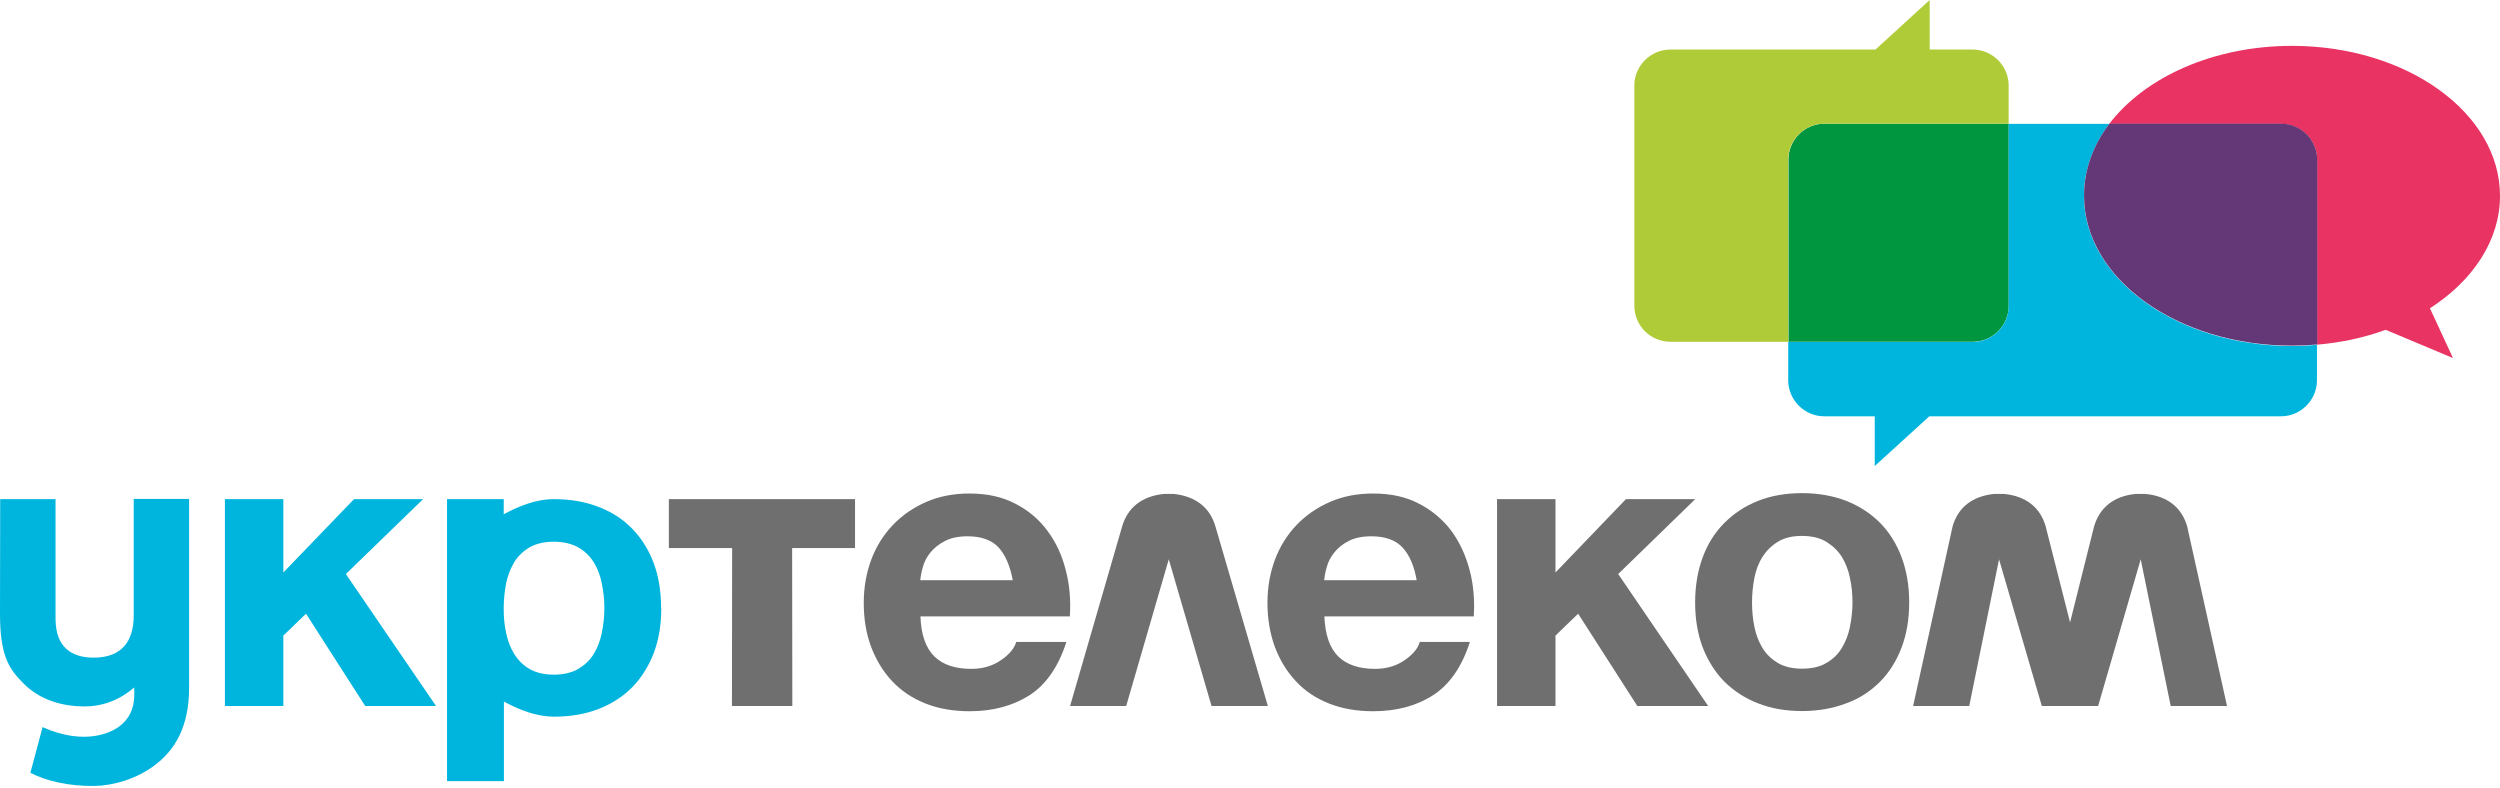 <svg width="165" height="52" viewBox="0 0 165 52" fill="none" xmlns="http://www.w3.org/2000/svg">
<path d="M48.309 46.597L48.321 36.174H44.145V32.943H56.432V36.174H52.281L52.294 46.597H48.309Z" fill="#706F6F"/>
<path d="M61.67 43.327C62.232 43.877 63.05 44.145 64.11 44.145C64.864 44.145 65.515 43.953 66.064 43.57C66.613 43.2 66.945 42.791 67.073 42.369H70.382C69.858 44.004 69.04 45.179 67.955 45.882C66.856 46.585 65.528 46.942 63.995 46.942C62.922 46.942 61.951 46.776 61.083 46.431C60.214 46.086 59.486 45.601 58.886 44.962C58.285 44.324 57.825 43.57 57.493 42.689C57.161 41.807 57.008 40.837 57.008 39.789C57.008 38.767 57.174 37.822 57.506 36.928C57.838 36.047 58.324 35.28 58.937 34.641C59.55 34.003 60.291 33.492 61.146 33.121C62.002 32.751 62.947 32.572 63.982 32.572C65.144 32.572 66.154 32.789 67.022 33.249C67.891 33.696 68.593 34.297 69.143 35.05C69.705 35.804 70.101 36.672 70.343 37.643C70.599 38.614 70.675 39.623 70.612 40.683H60.75C60.789 41.897 61.108 42.778 61.67 43.327ZM65.911 36.136C65.464 35.651 64.774 35.395 63.867 35.395C63.267 35.395 62.769 35.497 62.373 35.702C61.977 35.906 61.657 36.161 61.415 36.455C61.172 36.749 61.006 37.068 60.916 37.401C60.814 37.733 60.763 38.039 60.738 38.295H66.843C66.665 37.349 66.358 36.634 65.911 36.136Z" fill="#706F6F"/>
<path d="M88.327 43.327C88.889 43.877 89.707 44.145 90.754 44.145C91.508 44.145 92.159 43.953 92.709 43.57C93.245 43.2 93.59 42.791 93.705 42.369H97.013C96.49 44.004 95.672 45.179 94.586 45.882C93.501 46.585 92.172 46.942 90.627 46.942C89.554 46.942 88.583 46.776 87.714 46.431C86.846 46.086 86.118 45.601 85.53 44.962C84.93 44.324 84.47 43.57 84.138 42.689C83.818 41.807 83.652 40.837 83.652 39.789C83.652 38.767 83.818 37.822 84.15 36.928C84.483 36.047 84.968 35.28 85.581 34.641C86.194 34.003 86.935 33.492 87.791 33.121C88.647 32.751 89.592 32.572 90.627 32.572C91.789 32.572 92.798 32.789 93.667 33.249C94.522 33.696 95.238 34.297 95.8 35.05C96.349 35.804 96.745 36.672 97.001 37.643C97.256 38.614 97.333 39.623 97.269 40.683H87.408C87.459 41.897 87.765 42.778 88.327 43.327ZM92.568 36.136C92.121 35.651 91.431 35.395 90.512 35.395C89.911 35.395 89.413 35.497 89.017 35.702C88.621 35.906 88.302 36.161 88.072 36.455C87.829 36.749 87.663 37.068 87.574 37.401C87.472 37.733 87.421 38.039 87.395 38.295H93.501C93.335 37.349 93.028 36.634 92.568 36.136Z" fill="#706F6F"/>
<path d="M98.805 32.943H102.662V37.784L107.312 32.943H111.885L106.801 37.886L112.74 46.597H108.065L104.157 40.505L102.662 41.948V46.597H98.805V32.943Z" fill="#706F6F"/>
<path d="M74.329 46.597L77.139 36.915L79.962 46.597H83.679L80.218 34.744C79.86 33.492 78.902 32.751 77.459 32.598H77.344H77.178H77.114H76.948H76.82C75.364 32.751 74.431 33.492 74.061 34.744L70.625 46.597H74.329Z" fill="#706F6F"/>
<path d="M131.937 36.915L134.76 46.597H138.477L141.287 36.915L143.267 46.597H146.984L144.353 34.744C143.995 33.492 143.05 32.738 141.594 32.598H141.479H141.313H141.249H141.083H140.968C139.512 32.738 138.579 33.492 138.209 34.744L136.625 41.079L135.015 34.744C134.658 33.492 133.713 32.738 132.256 32.598H132.141H131.975H131.911H131.745H131.618C130.162 32.751 129.229 33.492 128.871 34.744L126.266 46.597H129.97L131.937 36.915Z" fill="#706F6F"/>
<path d="M112.377 36.787C112.709 35.893 113.182 35.14 113.808 34.514C114.434 33.888 115.162 33.402 116.03 33.058C116.899 32.713 117.857 32.547 118.943 32.547C120.016 32.547 120.986 32.725 121.855 33.058C122.724 33.402 123.464 33.888 124.09 34.514C124.703 35.14 125.176 35.893 125.508 36.787C125.84 37.681 126.006 38.665 126.006 39.764C126.006 40.862 125.84 41.846 125.508 42.727C125.176 43.608 124.703 44.362 124.09 44.988C123.464 45.614 122.736 46.099 121.855 46.419C120.974 46.751 120.016 46.929 118.943 46.929C117.87 46.929 116.899 46.763 116.03 46.419C115.162 46.086 114.434 45.601 113.808 44.988C113.195 44.362 112.722 43.608 112.377 42.727C112.045 41.846 111.879 40.862 111.879 39.764C111.879 38.678 112.045 37.681 112.377 36.787ZM115.788 41.36C115.89 41.884 116.069 42.344 116.324 42.765C116.58 43.187 116.924 43.506 117.346 43.762C117.767 44.004 118.291 44.132 118.93 44.132C119.556 44.132 120.105 44.017 120.527 43.762C120.961 43.519 121.306 43.187 121.561 42.765C121.817 42.344 121.995 41.884 122.098 41.36C122.2 40.837 122.264 40.313 122.264 39.764C122.264 39.214 122.213 38.678 122.098 38.154C121.995 37.618 121.804 37.158 121.561 36.749C121.306 36.353 120.961 36.021 120.527 35.753C120.105 35.497 119.556 35.37 118.93 35.37C118.291 35.37 117.767 35.497 117.346 35.753C116.924 36.008 116.592 36.34 116.324 36.749C116.069 37.158 115.89 37.618 115.788 38.154C115.685 38.678 115.634 39.214 115.634 39.764C115.634 40.313 115.685 40.849 115.788 41.36Z" fill="#706F6F"/>
<path d="M14.844 32.943H18.701V37.784L23.364 32.943H27.924L22.827 37.886L28.779 46.597H24.105L20.196 40.505L18.701 41.948V46.597H14.844V32.943Z" fill="#00B5DD"/>
<path d="M43.631 40.096C43.631 39.01 43.465 38.014 43.133 37.132C42.801 36.251 42.316 35.497 41.703 34.871C41.089 34.246 40.349 33.773 39.467 33.441C38.599 33.109 37.628 32.943 36.555 32.943C34.907 32.943 33.387 33.888 33.246 33.939V32.943H29.504V51.554H33.259V46.304C33.387 46.355 34.92 47.3 36.568 47.3C37.641 47.3 38.611 47.134 39.48 46.802C40.349 46.47 41.102 45.984 41.715 45.371C42.328 44.745 42.801 43.992 43.146 43.11C43.478 42.229 43.644 41.245 43.644 40.147V40.096H43.631ZM39.723 41.756C39.62 42.28 39.442 42.74 39.186 43.161C38.931 43.583 38.586 43.902 38.151 44.158C37.717 44.401 37.181 44.528 36.555 44.528C35.916 44.528 35.392 44.401 34.958 44.158C34.537 43.915 34.205 43.583 33.936 43.161C33.681 42.74 33.502 42.28 33.4 41.756C33.298 41.271 33.246 40.786 33.246 40.288V39.981C33.259 39.483 33.31 38.997 33.4 38.512C33.502 37.988 33.694 37.528 33.936 37.107C34.192 36.698 34.537 36.366 34.958 36.123C35.38 35.881 35.916 35.753 36.555 35.753C37.181 35.753 37.717 35.881 38.151 36.123C38.586 36.366 38.931 36.698 39.186 37.107C39.442 37.528 39.62 37.988 39.723 38.512C39.825 39.036 39.889 39.559 39.889 40.109V40.16C39.889 40.696 39.825 41.233 39.723 41.756Z" fill="#00B5DD"/>
<path d="M8.826 32.943V40.619C8.826 41.526 8.597 42.216 8.188 42.663C7.766 43.123 7.14 43.404 6.17 43.404C5.416 43.404 4.803 43.212 4.381 42.829C3.96 42.446 3.679 41.846 3.666 40.888V32.943H0.013C0.013 32.943 0 37.681 0 40.479C0 43.276 0.575 44.145 1.584 45.141C2.44 45.984 3.73 46.623 5.595 46.623C7.46 46.623 8.635 45.563 8.852 45.371C8.916 46.278 8.801 47.198 7.945 47.887C7.421 48.322 5.646 49.254 2.81 47.989L2.005 51.004C3.027 51.541 4.56 51.898 6.233 51.873C7.421 51.86 9.044 51.426 10.295 50.442C11.547 49.471 12.48 47.951 12.48 45.409V32.93H8.826" fill="#00B5DD"/>
<path d="M120.415 8.162C119.099 8.162 118.039 9.235 118.039 10.538V22.558H130.199C131.515 22.558 132.575 21.485 132.575 20.182V8.162H120.415Z" fill="#009640"/>
<path d="M120.411 8.162H132.571V5.646C132.571 4.343 131.498 3.27 130.195 3.27H127.359V0L123.783 3.27H110.243C108.94 3.27 107.867 4.343 107.867 5.646V20.182C107.867 21.498 108.94 22.558 110.243 22.558H118.022V10.551C118.022 9.235 119.095 8.162 120.411 8.162Z" fill="#AFCB37"/>
<path d="M165 12.927C165 7.46 158.856 3.027 151.269 3.027C146.07 3.027 141.548 5.109 139.211 8.175H150.554C151.857 8.175 152.93 9.248 152.93 10.551V22.749C154.539 22.609 156.072 22.277 157.451 21.766L161.897 23.631L160.376 20.348C163.212 18.521 165 15.864 165 12.927Z" fill="#E83363"/>
<path d="M137.541 12.927C137.541 11.202 138.154 9.58 139.215 8.175H132.572V20.195C132.572 21.511 131.499 22.571 130.196 22.571H118.023V25.1C118.023 26.403 119.096 27.476 120.399 27.476H123.733V30.758L127.335 27.476H150.545C151.847 27.476 152.92 26.403 152.92 25.1V22.762C152.371 22.813 151.822 22.839 151.26 22.839C143.685 22.826 137.541 18.394 137.541 12.927Z" fill="#00B5DD"/>
<path d="M150.563 8.162H139.22C138.147 9.58 137.547 11.19 137.547 12.914C137.547 18.381 143.691 22.813 151.278 22.813C151.84 22.813 152.39 22.788 152.939 22.737V10.551C152.926 9.235 151.866 8.162 150.563 8.162Z" fill="#643877"/>
</svg>
